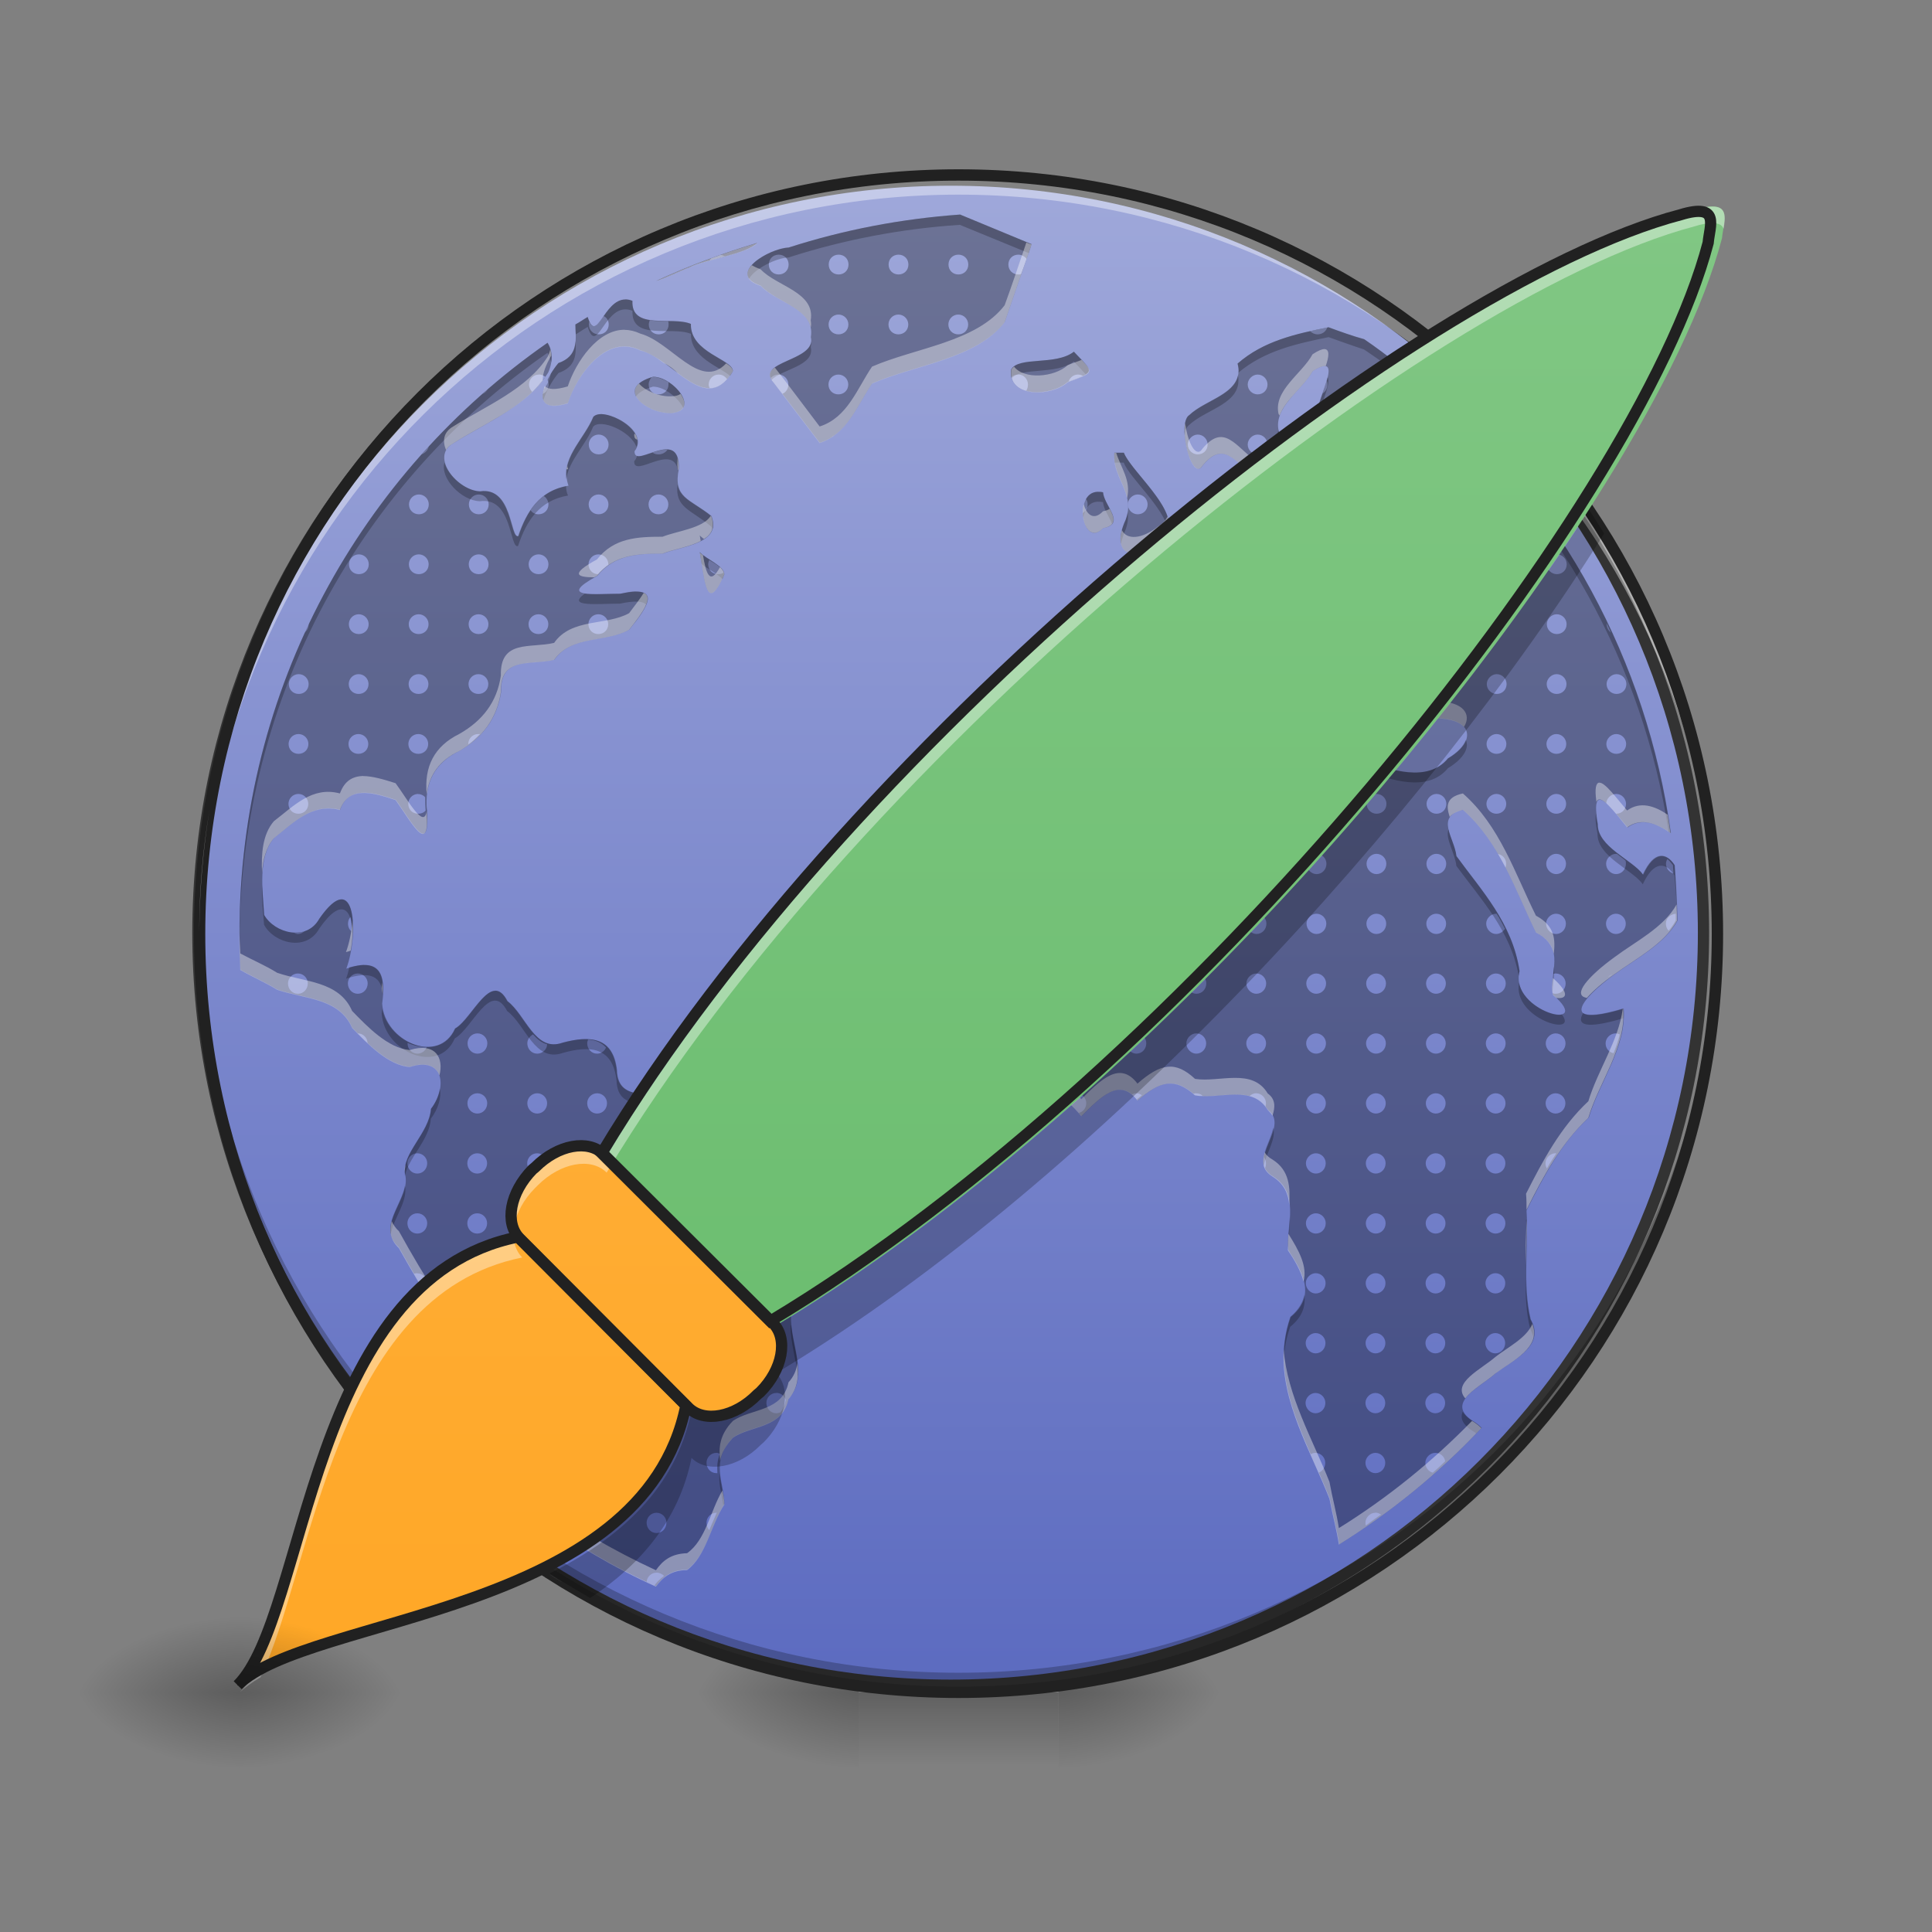 <svg height="16" viewBox="0 0 16 16" width="16" xmlns="http://www.w3.org/2000/svg" xmlns:xlink="http://www.w3.org/1999/xlink"><rect x="0" y="0" width="16" height="16" fill="#808080" stroke="none"/><linearGradient id="a"><stop offset="0" stop-opacity=".314"/><stop offset=".222" stop-opacity=".275"/><stop offset="1" stop-opacity="0"/></linearGradient><radialGradient id="b" cx="450.909" cy="189.579" gradientTransform="matrix(0 -.039 -.07 -0 21.931 31.798)" gradientUnits="userSpaceOnUse" r="21.167" xlink:href="#a"/><radialGradient id="c" cx="450.909" cy="189.579" gradientTransform="matrix(-0 .039 .07 0 -6.054 -3.764)" gradientUnits="userSpaceOnUse" r="21.167" xlink:href="#a"/><radialGradient id="d" cx="450.909" cy="189.579" gradientTransform="matrix(-0 -.039 .07 -0 -6.054 31.798)" gradientUnits="userSpaceOnUse" r="21.167" xlink:href="#a"/><radialGradient id="e" cx="450.909" cy="189.579" gradientTransform="matrix(0 .039 -.07 0 21.931 -3.764)" gradientUnits="userSpaceOnUse" r="21.167" xlink:href="#a"/><linearGradient id="f" gradientTransform="matrix(.007 0 0 .031 6.233 6.719)" gradientUnits="userSpaceOnUse" x1="255.323" x2="255.323" y1="233.5" y2="254.667"><stop offset="0" stop-opacity=".275"/><stop offset="1" stop-opacity="0"/></linearGradient><linearGradient id="g"><stop offset="0" stop-color="#9fa8da"/><stop offset="1" stop-color="#5c6bc0"/></linearGradient><linearGradient id="h" gradientUnits="userSpaceOnUse" x1="254" x2="254" xlink:href="#g" y1="-168.667" y2="233.5"/><linearGradient id="i" gradientUnits="userSpaceOnUse" x1="7.277" x2="7.277" xlink:href="#g" y1="1.448" y2="14.017"/><linearGradient id="j" gradientTransform="matrix(.022 .022 -.022 .022 9.367 11.546)" gradientUnits="userSpaceOnUse" x1="23.579" x2="-260.796" y1="88.213" y2="-196.162"><stop offset="0" stop-color="#66bb6a"/><stop offset="1" stop-color="#81c784"/></linearGradient><linearGradient id="k"><stop offset="0" stop-color="#ffa726"/><stop offset="1" stop-color="#ffb74d"/></linearGradient><linearGradient id="l" gradientTransform="matrix(.022 .022 -.022 .022 10.068 10.845)" gradientUnits="userSpaceOnUse" x1="-21.322" x2="-305.697" xlink:href="#k" y1="164.864" y2="-119.511"/><linearGradient id="m" gradientTransform="matrix(.707 .707 -.707 .707 299.703 154.451)" gradientUnits="userSpaceOnUse" x1="-81.191" x2="-365.566" xlink:href="#k" y1="192.982" y2="-91.392"/><radialGradient id="n" cx="450.909" cy="189.579" gradientTransform="matrix(0 -.039 -.07 -0 15.15 31.798)" gradientUnits="userSpaceOnUse" r="21.167" xlink:href="#a"/><radialGradient id="o" cx="450.909" cy="189.579" gradientTransform="matrix(-0 .039 .07 0 -11.181 -3.764)" gradientUnits="userSpaceOnUse" r="21.167" xlink:href="#a"/><radialGradient id="p" cx="450.909" cy="189.579" gradientTransform="matrix(-0 -.039 .07 -0 -11.181 31.798)" gradientUnits="userSpaceOnUse" r="21.167" xlink:href="#a"/><radialGradient id="q" cx="450.909" cy="189.579" gradientTransform="matrix(0 .039 -.07 0 15.15 -3.764)" gradientUnits="userSpaceOnUse" r="21.167" xlink:href="#a"/><path d="m8.766 14.016h1.324v-.66h-1.324zm0 0" fill="url(#b)"/><path d="m7.113 14.016h-1.324v.664h1.324zm0 0" fill="url(#c)"/><path d="m7.113 14.016h-1.324v-.66h1.324zm0 0" fill="url(#d)"/><path d="m8.766 14.016h1.324v.664h-1.324zm0 0" fill="url(#e)"/><path d="m7.113 14.016h1.652v.664h-1.652zm0 0" fill="url(#f)"/><path d="m253.976-168.629c111.114 0 201.106 89.991 201.106 201.106 0 110.989-89.991 200.981-201.106 200.981-110.989 0-201.106-89.991-201.106-200.981 0-111.114 90.116-201.106 201.106-201.106zm0 0" fill="url(#h)" stroke="#333" stroke-linecap="round" stroke-width="3" transform="matrix(.031 0 0 .031 0 6.719)"/><path d="m7.949 1.777c-.484.035-.957.125-1.418.273-.164.008-.52.219-.23.316.133.145.453.191.414.426.051.203-.477.195-.301.383.125.164.25.328.375.492.23-.074.309-.309.434-.492.359-.156.863-.203 1.098-.508.074-.215.148-.43.223-.645-.199-.082-.395-.164-.594-.246zm-1.676.234c-.289.086-.57.191-.84.316.09-.027.176-.074.277-.113.125-.066.461-.105.562-.203zm-1.094.469c-.18 0-.238.379-.312.145-.035.02-.066.043-.102.062.004.133.027.262-.141.32-.129.16-.242.43.078.332.078-.242.324-.578.602-.438.277.074.539.543.766.172 0-.098-.355-.152-.348-.391-.156-.066-.496.055-.484-.191-.02-.008-.039-.012-.059-.012zm5.824.23c-.273.055-.539.113-.754.301.062.246-.254.289-.398.426-.102.059.004.508.094.438.191-.254.289-.035.469.09.16.148.262-.277.176-.395-.047-.195.195-.34.281-.496.27-.172.043.219.035.355-.137.402.598.012.113.312-.129.129-.176.324-.375.418-.109.133-.52.07-.465-.137-.152-.234-.113.285-.164.281-.25-.074-.324.207-.48.34-.117.137-.543.051-.227.262.23.266-.047.219-.234.289-.27.047-.227.281-.219.492.004.117.262.289.395.207.262-.027.195-.348.387-.445.16-.137.273-.266.512-.266.113.105.336.262.426.352-.25.273.117.25.152 0 .125-.137-.406-.461-.059-.316.234.074.18.312.285.473.184.309.203.078.219-.16.312-.113.336.562.742.418.281.008.316.191.078.332-.168.203-.477.098-.691.016-.191-.105-.426-.047-.527.152-.227-.195-.387-.504-.711-.523-.312-.016-.625.066-.926.152-.34.379-.879.609-1.016 1.141-.195.195.008.352-.055.504-.188.172-.148.359-.027.559.117.461.637.617.918.961.164-.164.32-.324.465-.129.191-.168.312-.191.477-.043.203.035.473-.094.602.121.188.141-.191.414.043.551.219.137.113.395.125.609.125.191.23.383.02.555-.188.527.137 1.023.324 1.504.023.125.059.254.078.379.434-.27.832-.594 1.18-.965-.012-.012-.027-.027-.051-.043-.273-.16.031-.285.168-.41.145-.109.414-.227.289-.445-.07-.297-.016-.605-.035-.902.141-.281.285-.555.516-.77.09-.301.312-.578.289-.902-.535.16-.371-.07-.074-.285.176-.129.414-.25.52-.445-.004-.152-.012-.305-.023-.457-.066-.102-.168-.125-.262.078-.086-.121-.379-.23-.375-.418-.066-.375.102-.148.246.027.117-.086.246-.031.359.047-.199-1.438-.91-2.707-1.941-3.621-.078.102-.16.168-.227.039-.148-.156-.27-.301-.09-.301-.09-.07-.184-.141-.281-.207-.098-.027-.195-.062-.293-.098zm-6.469.129c-1.543 1.074-2.551 2.859-2.551 4.895 0 .098.004.199.008.297.102.059.211.105.305.164.227.078.512.066.621.316.129.133.297.309.477.324.277-.09.316.16.176.348-.016.203-.242.367-.215.543.051.203-.254.422-.051.605.215.383.445.758.734 1.086.18.16.16.375.141.594-.074.23.145.363.262.527-.004.004-.004.008-.008.012.312.227.645.426 1 .586.055-.074.125-.137.258-.137.16-.117.195-.371.309-.543-.004-.184-.121-.352.07-.551.148-.105.41-.074.461-.32.172-.191.012-.457.02-.688.137-.164.379-.277.449-.48.199-.434-.309-.484-.605-.641-.332-.148-.719-.25-.816-.637-.125-.141-.461.02-.469-.277-.031-.273-.219-.289-.449-.227-.23.082-.305-.23-.457-.344-.137-.262-.289.145-.434.227-.133.305-.586.109-.605-.207.035-.254-.023-.383-.297-.289.105-.281.082-.852-.223-.414-.105.191-.371.121-.457-.031-.012-.207-.055-.477.082-.637.164-.129.316-.293.547-.234.07-.191.246-.156.461-.082.125.172.285.484.258.09-.023-.227.062-.395.27-.496.191-.109.312-.27.344-.488-.008-.297.246-.219.441-.266.145-.207.434-.141.621-.25.16-.195.273-.371-.074-.297-.211 0-.535.039-.191-.148.141-.176.336-.184.543-.184.156-.062.492-.082.402-.312-.18-.145-.32-.148-.27-.391.012-.355-.371.012-.367-.145.137-.176-.266-.375-.34-.285-.078.191-.285.352-.207.57-.234.039-.344.207-.414.418-.07.023-.047-.41-.316-.371-.188-.004-.422-.289-.223-.398.273-.172.613-.309.785-.586.043-.098.035-.184-.004-.246zm4.359.074c-.152.117-.457.035-.52.148-.027.23.328.227.469.102.23-.086.219-.07.051-.25zm-3.484.207c-.32.094-.059.305.148.301.25-.02.02-.301-.148-.301zm3.898.629h-.078c-.02.203.176.332.094.555-.129.281.055.363.27.191.293-.176-.215-.566-.285-.746zm-.219.324c-.203.008-.121.477.047.301.195-.035.008-.184 0-.297-.016-.004-.031-.004-.047-.004zm-3.293.5c.039.207.051.535.203.184 0-.07-.148-.125-.203-.184zm-4.059 2.129c-.059.336-.086.68-.086 1.02.004-.348.031-.688.086-1.02zm10.379.004c.305.27.43.656.605 1.016.258.133.102.34.141.516.359.312-.363.145-.277-.195-.059-.398-.316-.668-.523-.953-.016-.152-.18-.328.055-.383zm-7.57 6.324c.039.027.082.051.125.078-.043-.027-.082-.051-.125-.078zm0 0" fill-opacity=".314"/><path d="m7.938 1.488c-3.48 0-6.285 2.805-6.285 6.285v.062c.035-3.453 2.824-6.223 6.285-6.223s6.254 2.77 6.285 6.223c0-.02 0-.043 0-.062 0-3.48-2.805-6.285-6.285-6.285zm0 0" fill="#fff" fill-opacity=".392"/><path d="m6.449 2.109c-.047 0-.082.035-.082.082s.035.082.082.082.082-.035.082-.082-.035-.082-.082-.082zm.496 0c-.047 0-.082.035-.082.082s.035.082.082.082c.047 0 .082-.035.082-.082s-.035-.082-.082-.082zm.496 0c-.047 0-.082.035-.082.082s.035.082.082.082.082-.035.082-.082-.035-.082-.082-.082zm.496 0c-.047 0-.082.035-.082.082s.035.082.082.082.082-.035.082-.082-.035-.082-.082-.082zm.496 0c-.047 0-.082.035-.082.082s.035.082.082.082c.008 0 .016 0 .023-.004.016-.039.031-.082.047-.125-.016-.02-.043-.035-.07-.035zm-2.469 0c-.023.012-.047.02-.074.027-.004.008-.008.016-.012.023.039-.012.082-.023.125-.035-.012-.008-.023-.012-.039-.016zm.98.496c-.047 0-.082.039-.082.082 0 .047.035.082.082.082.047 0 .082-.035.082-.082 0-.043-.035-.082-.082-.082zm.496 0c-.047 0-.082.039-.082.082 0 .047.035.082.082.082s.082-.035.082-.082c0-.043-.035-.082-.082-.082zm.496 0c-.047 0-.082.039-.082.082 0 .047.035.082.082.082s.082-.035.082-.082c0-.043-.035-.082-.082-.082zm-2.938.012c-.047.066-.082.125-.117.047-.004.008-.004.016-.004.023 0 .047.035.082.082.082.047 0 .082-.035.082-.082 0-.031-.016-.059-.043-.07zm.383.035c-.004.012-.008.023-.008.035 0 .047.035.082.082.082s.082-.035.082-.082c0-.008 0-.02-.004-.027-.051 0-.105 0-.152-.008zm5.613.059c-.051.012-.098.02-.145.031.016.016.039.027.062.027.039 0 .07-.023.082-.059zm-6.531.391c-.047 0-.082.039-.082.082 0 .023.012.047.027.062.039-.039.074-.082.109-.125-.016-.012-.035-.02-.055-.02zm1.488 0c-.047 0-.082.039-.082.082 0 .012.004.023.008.031.047 0 .098-.02.145-.074-.016-.023-.039-.039-.07-.039zm.496 0c-.027 0-.051.012-.066.031.008.016.016.027.031.043.02.027.043.059.066.086.031-.012.051-.043.051-.078 0-.043-.035-.082-.082-.082zm.496 0c-.047 0-.082.039-.082.082 0 .047.035.082.082.082.047 0 .082-.035.082-.082 0-.043-.035-.082-.082-.082zm1.488 0c-.023 0-.043.008-.055.023.012.059.059.094.121.113.012-.016.016-.035.016-.055 0-.043-.035-.082-.082-.082zm.496 0c-.035 0-.066.023-.078.059.055-.02.094-.035.121-.047-.012-.008-.027-.012-.043-.012zm1.488 0c-.043 0-.082.039-.082.082 0 .047.039.082.082.082.047 0 .082-.035.082-.082 0-.043-.035-.082-.082-.082zm.992 0c-.043 0-.082.039-.082.082 0 .047.039.082.082.082.047 0 .082-.035.082-.082 0-.043-.035-.082-.082-.082zm-6 .02c-.004 0-.004 0-.008 0-.016.016-.027.039-.027.062 0 .047.035.082.082.082s.082-.035.082-.082c0-.004 0-.012 0-.02-.043-.023-.09-.043-.129-.043zm-.875.02c-.02.043-.035.086-.039.121.031-.012.051-.043.051-.078 0-.016-.004-.027-.012-.043zm6.453.008c-.008.035-.023.07-.035.109.027-.012.043-.043.043-.074 0-.012 0-.023-.008-.035zm-6.945.074c-.016.016-.031.027-.043.039.016-.008.031-.02.043-.039zm.918.375c-.047 0-.082.039-.082.082 0 .047.035.082.082.082.047 0 .082-.035.082-.082 0-.043-.035-.082-.082-.082zm4.961 0c-.043 0-.082.039-.082.082 0 .047.039.082.082.082.047 0 .082-.035.082-.082 0-.043-.035-.082-.082-.082zm.496 0c-.043 0-.082.039-.082.082 0 .047.039.082.082.082.047 0 .082-.035.082-.082 0-.043-.035-.082-.082-.082zm.992 0c-.043 0-.082.039-.082.082 0 .047.039.082.082.082.047 0 .082-.035.082-.082 0-.043-.035-.082-.082-.082zm.496 0c-.043 0-.082.039-.082.082 0 .047.039.082.082.082.047 0 .082-.035.082-.082 0-.043-.035-.082-.082-.082zm-.98 0c.012.012.027.02.047.023-.016-.012-.031-.02-.047-.023zm-4.016.008c-.008.004-.016.012-.023.016.008-.004.016-.008.023-.016zm5.414.09c.004.031.027.055.055.066-.02-.023-.039-.043-.055-.066zm-8.77 0c-.02.023-.039.043-.059.066.031-.012.051-.035.059-.066zm1.969.027c-.035-.004-.078.012-.117.023.016.012.031.016.051.016.031 0 .059-.016.074-.039-.004 0-.004 0-.008 0zm-2.051.371c-.047 0-.082.039-.082.082 0 .047.035.082.082.082s.082-.035.082-.082c0-.043-.035-.082-.082-.082zm.496 0c-.047 0-.082.039-.082.082 0 .047.035.082.082.082s.082-.035.082-.082c0-.043-.035-.082-.082-.082zm.992 0c-.047 0-.082.039-.082.082 0 .047.035.082.082.082.047 0 .082-.035.082-.082 0-.043-.035-.082-.082-.082zm.496 0c-.047 0-.082.039-.082.082 0 .047.035.082.082.082s.082-.035.082-.082c0-.043-.035-.082-.082-.082zm3.969 0c-.043 0-.082.039-.082.082 0 .047.039.082.082.082.047 0 .082-.035.082-.082 0-.043-.035-.082-.082-.082zm1.488 0c-.043 0-.082.039-.082.082 0 .047.039.082.082.082.047 0 .082-.035.082-.082 0-.043-.035-.082-.082-.082zm.496 0c-.043 0-.082.039-.082.082 0 .047.039.082.082.082.047 0 .082-.035.082-.082 0-.043-.035-.082-.082-.082zm.496 0c-.043 0-.082.039-.082.082 0 .047.039.082.082.082.047 0 .082-.035.082-.082 0-.043-.035-.082-.082-.082zm.496 0c-.043 0-.082.039-.082.082 0 .047.039.082.082.082.047 0 .082-.035.082-.082 0-.043-.035-.082-.082-.082zm-7.895.012c-.043.031-.078.074-.109.117.012.023.039.035.066.035.047 0 .082-.035.082-.082 0-.027-.016-.055-.039-.07zm4.488.023c-.02.031-.027.078-.027.121.027-.016.043-.043.043-.074 0-.016-.004-.035-.016-.047zm1.352.09c.016.023.039.039.07.039.027 0 .051-.012.066-.031-.047.004-.094.004-.137-.008zm-7.371.371c-.047 0-.082.039-.082.082 0 .047.035.082.082.082.047 0 .082-.035.082-.082 0-.043-.035-.082-.082-.082zm.496 0c-.047 0-.082.039-.082.082 0 .047.035.082.082.082s.082-.035.082-.082c0-.043-.035-.082-.082-.082zm.496 0c-.047 0-.082.039-.082.082 0 .047.035.082.082.082s.082-.035.082-.082c0-.043-.035-.082-.082-.082zm.496 0c-.047 0-.082.039-.082.082 0 .047.035.082.082.082s.082-.035.082-.082c0-.043-.035-.082-.082-.082zm.496 0c-.047 0-.082.039-.082.082 0 .047.035.082.078.082.027-.031.055-.055.086-.078 0 0 0 0 0-.004 0-.043-.035-.082-.082-.082zm4.961 0c-.043 0-.082.039-.082.082 0 .047.039.082.082.082.047 0 .082-.035.082-.082 0-.043-.035-.082-.082-.082zm.496 0c-.043 0-.082.039-.082.082 0 .047.039.082.082.082.047 0 .082-.035.082-.082 0-.043-.035-.082-.082-.082zm.496 0c-.043 0-.082.039-.082.082 0 .047.039.082.082.082.047 0 .082-.035.082-.082 0-.043-.035-.082-.082-.082zm.496 0c-.043 0-.082.039-.082.082 0 .047.039.082.082.082.047 0 .082-.035.082-.082 0-.043-.035-.082-.082-.082zm.496 0c-.043 0-.082.039-.082.082 0 .047.039.082.082.082.047 0 .082-.035.082-.082 0-.043-.035-.082-.082-.082zm.496 0c-.043 0-.082.039-.082.082 0 .047.039.082.082.082.047 0 .082-.035.082-.082 0-.043-.035-.082-.082-.082zm.496 0c-.043 0-.082.039-.082.082 0 .047.039.082.082.082.047 0 .082-.035.082-.082 0-.043-.035-.082-.082-.082zm-7.02.047c-.004.012-.008.023-.008.035 0 .047.035.082.082.082.016 0 .031-.004.047-.012-.012-.039-.066-.074-.121-.105zm3.629.031c-.039.027-.094.043-.145.055.012.02.035.031.062.031.047 0 .082-.035.082-.082zm-6.531.418c-.047 0-.082.039-.082.082 0 .047.035.082.082.082.047 0 .082-.035.082-.082 0-.043-.035-.082-.082-.082zm.496 0c-.047 0-.082.039-.082.082 0 .047.035.082.082.082s.082-.035.082-.082c0-.043-.035-.082-.082-.082zm.496 0c-.047 0-.082.039-.082.082 0 .047.035.082.082.082s.082-.035.082-.082c0-.043-.035-.082-.082-.082zm.496 0c-.047 0-.082.039-.082.082 0 .047.035.082.082.082s.082-.035.082-.082c0-.043-.035-.082-.082-.082zm.496 0c-.047 0-.082.039-.082.082 0 .047.035.082.082.082.047 0 .082-.035.082-.082 0-.043-.035-.082-.082-.082zm4.465 0c-.016 0-.027.004-.043.012-.004.008-.012.016-.02.02-.012.016-.02.031-.02.051 0 .047.039.082.082.082.047 0 .082-.035.082-.082 0-.043-.035-.082-.082-.082zm.496 0c-.043 0-.082.039-.082.082 0 .035.023.066.055.078.031-.016.066-.031.102-.043.008-.012.008-.023.008-.035 0-.043-.035-.082-.082-.082zm.496 0c-.043 0-.082.039-.082.082 0 .047.039.082.082.082.047 0 .082-.035.082-.082 0-.043-.035-.082-.082-.082zm.496 0c-.043 0-.082.039-.082.082 0 .047.039.082.082.082.047 0 .082-.035.082-.082 0-.043-.035-.082-.082-.082zm.496 0c-.043 0-.082.039-.082.082 0 .047.039.082.082.082.047 0 .082-.035.082-.082 0-.043-.035-.082-.082-.082zm.496 0c-.043 0-.082.039-.082.082 0 .047.039.082.082.082.047 0 .082-.035.082-.082 0-.043-.035-.082-.082-.082zm.496 0c-.043 0-.082.039-.082.082 0 .047.039.082.082.082.047 0 .082-.035.082-.082 0-.043-.035-.082-.082-.082zm.496 0c-.043 0-.082.039-.082.082 0 .047.039.082.082.082.047 0 .082-.035.082-.082 0-.043-.035-.082-.082-.082zm-10.336.074c-.012.027-.023.051-.035.078.023-.016.035-.039.035-.07 0 0 0-.004 0-.008zm10.75 0v.008c0 .031.016.055.035.07-.012-.027-.023-.051-.035-.078zm-4.312.055c-.023.012-.047.023-.062.035.023 0 .047-.016.062-.035zm-6.52.367c-.047 0-.082.039-.082.082 0 .047.035.082.082.082s.082-.035.082-.082c0-.043-.035-.082-.082-.082zm.496 0c-.047 0-.082.039-.082.082 0 .047.035.082.082.082.047 0 .082-.035.082-.082 0-.043-.035-.082-.082-.082zm.496 0c-.047 0-.082.039-.082.082 0 .047.035.082.082.082s.082-.035.082-.082c0-.043-.035-.082-.082-.082zm.496 0c-.047 0-.082.039-.082.082 0 .047.035.082.082.082s.082-.035.082-.082c0-.043-.035-.082-.082-.082zm4.961 0c-.035 0-.062.023-.074.051v.055c0 .008.004.012.004.02.016.023.043.039.07.039.047 0 .082-.035.082-.082 0-.043-.035-.082-.082-.082zm.496 0c-.043 0-.082.039-.082.082 0 .047.039.082.082.082h.02c.02-.039.035-.082.055-.121-.016-.027-.043-.043-.074-.043zm1.488 0c-.004 0-.008 0-.012 0 .012.039.027.074.051.109.004.012.012.023.02.035.016-.016.023-.039.023-.062 0-.043-.035-.082-.082-.082zm.496 0c-.008 0-.02.004-.027.004.035.035.066.078.098.125.008-.012.012-.027.012-.047 0-.043-.035-.082-.082-.082zm.496 0c-.043 0-.082.039-.082.082 0 .047.039.082.082.082.047 0 .082-.035.082-.082 0-.043-.035-.082-.082-.082zm.496 0c-.043 0-.082.039-.082.082 0 .047.039.082.082.082.047 0 .082-.035.082-.082 0-.043-.035-.082-.082-.082zm.496 0c-.043 0-.082.039-.082.082 0 .047.039.082.082.082.047 0 .082-.035.082-.082 0-.043-.035-.082-.082-.082zm.496 0c-.043 0-.082.039-.082.082 0 .047.039.082.082.082.047 0 .082-.035.082-.082 0-.043-.035-.082-.082-.082zm-2.895.062c-.012.023-.012.047-.008.059.008-.012.008-.023.008-.039 0-.008 0-.012 0-.02zm-8.02.434c-.047 0-.082.039-.082.082 0 .047.035.082.082.082s.082-.035.082-.082c0-.043-.035-.082-.082-.082zm.496 0c-.047 0-.082.039-.082.082 0 .047.035.082.082.082.047 0 .082-.035.082-.082 0-.043-.035-.082-.082-.082zm.496 0c-.047 0-.082.039-.082.082 0 .047.035.082.082.082s.082-.035.082-.082c0-.043-.035-.082-.082-.082zm.496 0c-.047 0-.082.039-.082.082v.004c.035-.023.066-.055.098-.086-.004 0-.012 0-.016 0zm5.457 0c-.043 0-.082.039-.082.082 0 .047.039.082.082.082.047 0 .082-.035.082-.082 0-.043-.035-.082-.082-.082zm.496 0c-.043 0-.082.039-.082.082 0 .047.039.082.082.082.047 0 .082-.035.082-.082 0-.043-.035-.082-.082-.082zm2.48 0c-.043 0-.082.039-.082.082 0 .047.039.082.082.082.047 0 .082-.035.082-.082 0-.043-.035-.082-.082-.082zm.496 0c-.043 0-.082.039-.082.082 0 .047.039.082.082.082.047 0 .082-.035.082-.082 0-.043-.035-.082-.082-.082zm.496 0c-.043 0-.082.039-.082.082 0 .047.039.082.082.082.047 0 .082-.035.082-.082 0-.043-.035-.082-.082-.082zm-2.984 0c-.043.008-.074.039-.074.082 0 .047.039.082.082.082.047 0 .082-.031.082-.074-.027-.031-.059-.062-.09-.09zm-7.93.496c-.047 0-.082.039-.082.082 0 .047.035.082.082.082s.082-.035.082-.082c0-.043-.035-.082-.082-.082zm.992 0c-.047 0-.082.039-.082.082 0 .047.035.082.082.082.023 0 .047-.008.062-.027-.004-.039-.004-.074-.004-.109-.012-.016-.035-.027-.059-.027zm5.457 0c-.047 0-.082.039-.082.082 0 .047.035.082.082.082.047 0 .082-.035.082-.082 0-.043-.035-.082-.082-.082zm.496 0c-.043 0-.082.039-.082.082 0 .047.039.082.082.082.047 0 .082-.035.082-.082 0-.043-.035-.082-.082-.082zm.496 0c-.043 0-.082.039-.082.082 0 .047.039.082.082.082.047 0 .082-.035.082-.082 0-.043-.035-.082-.082-.082zm.496 0c-.043 0-.082.039-.082.082 0 .047.039.082.082.082.047 0 .082-.035.082-.082 0-.043-.035-.082-.082-.082zm.496 0c-.043 0-.082.039-.082.082 0 .047.039.082.082.082.047 0 .082-.035.082-.082 0-.043-.035-.082-.082-.082zm.496 0c-.043 0-.082.039-.082.082 0 .047.039.082.082.082.047 0 .082-.035.082-.082 0-.043-.035-.082-.082-.082zm.496 0c-.043 0-.082.039-.082.082 0 .047.039.082.082.082.047 0 .082-.035.082-.082 0-.043-.035-.082-.082-.082zm.496 0c-.043 0-.082.039-.082.082 0 .047.039.082.082.082.047 0 .082-.035.082-.082 0-.043-.035-.082-.082-.082zm.496 0c-.043 0-.082.039-.082.082 0 .047.039.082.082.082.047 0 .082-.035.082-.082 0-.043-.035-.082-.082-.082zm.496 0c-.043 0-.082.039-.082.082v.004c.023.023.047.051.074.078h.008c.047 0 .082-.035.082-.082 0-.043-.035-.082-.082-.082zm-4.883.055c-.039.035-.074.07-.109.105.012.004.02.004.031.004.047 0 .082-.035.082-.082 0-.008 0-.02-.004-.027zm-.078.441c-.047 0-.082.039-.082.082 0 .047.035.086.082.086s.082-.039.082-.086c0-.043-.035-.082-.082-.082zm.496 0c-.047 0-.082.039-.082.082 0 .047.035.086.082.086.047 0 .082-.039.082-.086 0-.043-.035-.082-.082-.082zm.496 0c-.043 0-.082.039-.082.082 0 .047.039.086.082.086.047 0 .082-.039.082-.086 0-.043-.035-.082-.082-.082zm.496 0c-.043 0-.082.039-.082.082 0 .047.039.086.082.086.047 0 .082-.039.082-.086 0-.043-.035-.082-.082-.082zm.496 0c-.043 0-.082.039-.082.082 0 .047.039.086.082.086.047 0 .082-.039.082-.086 0-.043-.035-.082-.082-.082zm.496 0c-.043 0-.082.039-.082.082 0 .047.039.086.082.086.047 0 .082-.039.082-.086 0-.043-.035-.082-.082-.082zm.496 0c-.043 0-.082.039-.082.082 0 .047.039.086.082.086.047 0 .082-.039.082-.086 0-.043-.035-.082-.082-.082zm.496 0c-.043 0-.082.039-.082.082 0 .047.039.086.082.086.047 0 .082-.039.082-.086 0-.043-.035-.082-.082-.082zm.992 0c-.043 0-.082.039-.082.082 0 .047.039.086.082.086.047 0 .082-.039.082-.086 0-.043-.035-.082-.082-.082zm.496 0c-.043 0-.082.039-.082.082 0 .047.039.086.082.086.047 0 .082-.039.082-.086 0-.008 0-.02-.004-.027-.023-.02-.047-.035-.07-.055-.004 0-.004 0-.008 0zm-.988 0c.023.043.047.082.07.125.004-.012.008-.027.008-.043 0-.043-.031-.078-.078-.082zm1.414.043c-.008.012-.012.027-.012.039 0 .039.027.07.062.082 0-.023-.004-.047-.004-.07-.016-.02-.031-.039-.047-.051zm-5.387.453c-.047 0-.082.039-.082.082 0 .047.035.086.082.086s.082-.039.082-.086c0-.043-.035-.082-.082-.082zm.496 0c-.047 0-.082.039-.082.082 0 .047.035.086.082.086.047 0 .082-.039.082-.086 0-.043-.035-.082-.082-.082zm.496 0c-.043 0-.082.039-.082.082 0 .047.039.086.082.086.047 0 .082-.039.082-.086 0-.043-.035-.082-.082-.082zm.496 0c-.043 0-.082.039-.082.082 0 .047.039.086.082.086.047 0 .082-.039.082-.086 0-.043-.035-.082-.082-.082zm.496 0c-.043 0-.082.039-.082.082 0 .047.039.086.082.086.047 0 .082-.039.082-.086 0-.043-.035-.082-.082-.082zm.496 0c-.043 0-.082.039-.082.082 0 .047.039.086.082.086.047 0 .082-.039.082-.086 0-.043-.035-.082-.082-.082zm.496 0c-.043 0-.082.039-.082.082 0 .047.039.086.082.086.047 0 .082-.039.082-.086 0-.043-.035-.082-.082-.082zm.496 0c-.043 0-.082.039-.082.082 0 .047.039.086.082.086.047 0 .082-.039.082-.086 0-.043-.035-.082-.082-.082zm.496 0c-.043 0-.082.039-.082.082 0 .047.039.086.082.086.031 0 .059-.02.074-.043-.023-.043-.043-.086-.07-.125 0 0 0 0-.004 0zm.496 0c-.043 0-.082.039-.082.082 0 .047.039.086.082.086.047 0 .082-.039.082-.086 0-.043-.035-.082-.082-.082zm.496 0c-.043 0-.082.039-.082.082 0 .047.039.086.082.086.047 0 .082-.039.082-.086 0-.043-.035-.082-.082-.082zm.496 0c-.047.004-.082.039-.082.082 0 .023.008.043.023.059.023-.027.043-.055.059-.086 0-.02 0-.035 0-.055zm-10.973.027c-.016.012-.023.035-.023.055 0 .027.012.051.027.062.004-.043 0-.082-.004-.117zm-.379.113c-.027.012-.059.02-.09.02.008.004.02.008.031.008.023 0 .043-.012.059-.027zm-.059.355c-.047 0-.082.039-.082.082 0 .047.035.086.082.086s.082-.039.082-.086c0-.043-.035-.082-.082-.082zm.496 0c-.047 0-.082.039-.082.082 0 .047.035.086.082.086.047 0 .082-.039.082-.086 0-.043-.035-.082-.082-.082zm5.457 0c-.047 0-.082.039-.082.082 0 .047.035.086.082.086s.082-.039.082-.086c0-.043-.035-.082-.082-.082zm.496 0c-.047 0-.082.039-.082.082 0 .047.035.086.082.086.047 0 .082-.039.082-.086 0-.043-.035-.082-.082-.082zm.496 0c-.043 0-.082.039-.082.082 0 .047.039.086.082.086.047 0 .082-.039.082-.086 0-.043-.035-.082-.082-.082zm.496 0c-.043 0-.082.039-.082.082 0 .047.039.086.082.086.047 0 .082-.039.082-.086 0-.043-.035-.082-.082-.082zm.496 0c-.043 0-.082.039-.082.082 0 .047.039.086.082.086.047 0 .082-.039.082-.086 0-.043-.035-.082-.082-.082zm.496 0c-.043 0-.082.039-.082.082 0 .047.039.086.082.086.047 0 .082-.039.082-.086 0-.043-.035-.082-.082-.082zm.496 0c-.043 0-.082.039-.082.082 0 .047.039.086.082.086.047 0 .082-.039.082-.086 0-.043-.035-.082-.082-.082zm.496 0c-.043 0-.082.039-.082.082 0 .047.039.086.082.086.047 0 .082-.039.082-.086 0-.043-.035-.082-.082-.082zm.496 0c-.043 0-.082.039-.082.082 0 .047.039.086.082.086.047 0 .082-.039.082-.086 0-.043-.035-.082-.082-.082zm.496 0c-.012 0-.023.004-.035.008-.004.051-.012.102-.004.148.012.008.023.012.039.012.047 0 .082-.039.082-.086 0-.043-.035-.082-.082-.082zm-4.953 0c.008.047.027.094.051.145.016-.016.023-.039.023-.062 0-.043-.031-.078-.074-.082zm5.422.008c-.016.004-.027.012-.035.023.012-.008.02-.016.035-.023zm-10.391.488c-.004 0-.008 0-.012 0l.094.094c0-.004 0-.008 0-.012 0-.043-.035-.082-.082-.082zm.992 0c-.047 0-.082.039-.082.082 0 .047.035.086.082.086s.082-.039.082-.086c0-.043-.035-.082-.082-.082zm4.465 0c-.047 0-.082.039-.082.082 0 .047.035.086.082.086s.082-.039.082-.086c0-.043-.035-.082-.082-.082zm.496 0c-.047 0-.082.039-.082.082 0 .047.035.086.082.086.047 0 .082-.039.082-.086 0-.043-.035-.082-.082-.082zm.496 0c-.043 0-.082.039-.082.082 0 .047.039.086.082.086.047 0 .082-.039.082-.086 0-.043-.035-.082-.082-.082zm.496 0c-.043 0-.082.039-.082.082 0 .047.039.086.082.086.047 0 .082-.039.082-.086 0-.043-.035-.082-.082-.082zm.496 0c-.043 0-.082.039-.082.082 0 .047.039.086.082.086.047 0 .082-.039.082-.086 0-.043-.035-.082-.082-.082zm.496 0c-.043 0-.082.039-.082.082 0 .047.039.086.082.086.047 0 .082-.039.082-.086 0-.043-.035-.082-.082-.082zm.496 0c-.043 0-.082.039-.082.082 0 .047.039.086.082.086.047 0 .082-.039.082-.086 0-.043-.035-.082-.082-.082zm.496 0c-.043 0-.082.039-.082.082 0 .047.039.086.082.086.047 0 .082-.039.082-.086 0-.043-.035-.082-.082-.082zm.496 0c-.043 0-.082.039-.082.082 0 .047.039.086.082.086.047 0 .082-.039.082-.086 0-.043-.035-.082-.082-.082zm.496 0c-.043 0-.082.039-.082.082 0 .047.039.086.082.086.047 0 .082-.039.082-.086 0-.043-.035-.082-.082-.082zm.496 0c-.043 0-.082.039-.082.082s.027.074.066.082c.02-.051.039-.102.051-.156-.012-.004-.023-.008-.035-.008zm-8.965.008c-.027.016-.047.043-.047.074 0 .047.035.086.082.086.043 0 .082-.035.082-.078-.047-.012-.082-.043-.117-.082zm.457.043c-.004.008-.008.02-.008.031 0 .047.035.086.082.086.035 0 .062-.023.074-.051-.039-.043-.09-.062-.148-.066zm-1.496.027v.004c0 .047.035.086.082.086.035 0 .066-.023.078-.055-.055 0-.109-.012-.16-.035zm.578.418c-.047 0-.082.039-.082.082 0 .047.035.086.082.086s.082-.039.082-.086c0-.043-.035-.082-.082-.082zm.496 0c-.047 0-.082.039-.082.082 0 .047.035.086.082.086s.082-.039.082-.086c0-.043-.035-.082-.082-.082zm.496 0c-.047 0-.082.039-.082.082 0 .047.035.086.082.086.047 0 .082-.039.082-.086 0-.043-.035-.082-.082-.082zm3.969 0c-.043 0-.074.031-.082.074.031.027.062.059.094.09.039-.004.07-.039.07-.082s-.035-.082-.082-.082zm.496 0c-.016 0-.031.004-.043.016.012.012.027.027.039.043.02-.016.035-.031.051-.043-.012-.008-.027-.016-.047-.016zm.496 0c-.012 0-.023.004-.035.008.004.004.008.004.012.008.023.004.051.008.078.008-.012-.016-.031-.023-.055-.023zm.496 0c-.023 0-.043.012-.059.027.051.016.098.043.133.098.004-.012.008-.027.008-.043 0-.043-.035-.082-.082-.082zm.496 0c-.043 0-.082.039-.082.082 0 .047.039.086.082.086.047 0 .082-.039.082-.086 0-.043-.035-.082-.082-.082zm.496 0c-.043 0-.082.039-.082.082 0 .047.039.086.082.086.047 0 .082-.039.082-.086 0-.043-.035-.082-.082-.082zm.496 0c-.043 0-.082.039-.082.082 0 .047.039.086.082.086.047 0 .082-.039.082-.086 0-.043-.035-.082-.082-.082zm.496 0c-.043 0-.082.039-.082.082 0 .047.039.086.082.086.047 0 .082-.039.082-.086 0-.043-.035-.082-.082-.082zm.496 0c-.043 0-.082.039-.082.082 0 .047.039.086.082.086.047 0 .082-.039.082-.086 0-.043-.035-.082-.082-.082zm-7.492.02c-.02.016-.031.039-.031.062 0 .047.035.086.082.086s.082-.039.082-.086c0-.012 0-.02-.004-.031-.039-.02-.082-.027-.129-.031zm-1.934.477c-.047 0-.082.039-.082.082 0 .047.035.086.082.086s.082-.039.082-.086c0-.043-.035-.082-.082-.082zm.496 0c-.047 0-.082.039-.082.082 0 .047.035.086.082.086s.082-.039.082-.086c0-.043-.035-.082-.082-.082zm.496 0c-.047 0-.082.039-.082.082 0 .047.035.086.082.086s.082-.039.082-.086c0-.043-.035-.082-.082-.082zm.496 0c-.047 0-.082.039-.082.082 0 .047.035.086.082.086.047 0 .082-.039.082-.086 0-.043-.035-.082-.082-.082zm.496 0c-.047 0-.082.039-.082.082 0 .047.035.086.082.086s.082-.039.082-.086c0-.043-.035-.082-.082-.082zm5.457 0c-.043 0-.082.039-.082.082 0 .047.039.086.082.086.047 0 .082-.039.082-.086 0-.043-.035-.082-.082-.082zm.496 0c-.043 0-.082.039-.082.082 0 .047.039.086.082.086.047 0 .082-.039.082-.086 0-.043-.035-.082-.082-.082zm.496 0c-.043 0-.082.039-.082.082 0 .047.039.086.082.086.047 0 .082-.039.082-.086 0-.043-.035-.082-.082-.082zm.496 0c-.043 0-.082.039-.082.082 0 .047.039.086.082.086.047 0 .082-.039.082-.086 0-.043-.035-.082-.082-.082zm.496 0c-.043 0-.082.039-.082.082 0 .016.004.031.012.043.023-.043.051-.082.078-.125-.004 0-.004 0-.008 0zm-6.98.008c-.027.016-.047.043-.047.074 0 .047.035.086.082.086s.082-.039.082-.086c0-.004 0-.008 0-.012-.039-.02-.078-.039-.117-.062zm4.551.012c-.008.039-.008.082.016.117.012-.016.016-.031.016-.055 0-.027-.012-.051-.031-.062zm-6.996.477c-.047 0-.082.039-.082.082 0 .047.035.086.082.086s.082-.039.082-.086c0-.043-.035-.082-.082-.082zm.496 0c-.047 0-.082.039-.082.082 0 .047.035.086.082.086s.082-.039.082-.086c0-.043-.035-.082-.082-.082zm.496 0c-.047 0-.082.039-.082.082 0 .047.035.086.082.086s.082-.039.082-.086c0-.043-.035-.082-.082-.082zm.496 0c-.047 0-.082.039-.082.082 0 .047.035.086.082.086.047 0 .082-.039.082-.086 0-.043-.035-.082-.082-.082zm.496 0c-.047 0-.082.039-.082.082 0 .047.035.086.082.086s.082-.039.082-.086c0-.043-.035-.082-.082-.082zm.496 0c-.047 0-.082.039-.082.082 0 .047.035.086.082.086s.082-.039.082-.086c0-.043-.035-.082-.082-.082zm.496 0c-.047 0-.082.039-.082.082 0 .047.035.086.082.086s.082-.039.082-.086c0-.043-.035-.082-.082-.082zm.496 0c-.047 0-.082.039-.082.082 0 .047.035.086.082.086.039 0 .074-.031.082-.066-.016-.039-.039-.07-.07-.102-.004 0-.008 0-.012 0zm3.969 0c-.043 0-.082.039-.082.082 0 .047.039.086.082.086.047 0 .082-.039.082-.086 0-.043-.035-.082-.082-.082zm.496 0c-.043 0-.082.039-.082.082 0 .047.039.086.082.086.047 0 .082-.039.082-.086 0-.043-.035-.082-.082-.082zm.496 0c-.043 0-.082.039-.082.082 0 .047.039.086.082.086.047 0 .082-.039.082-.086 0-.043-.035-.082-.082-.082zm.496 0c-.043 0-.082.039-.082.082 0 .047.039.086.082.086.047 0 .082-.039.082-.086 0-.043-.035-.082-.082-.082zm-8.93.496c-.016 0-.027.004-.039.012.027.047.055.094.086.141.02-.016.035-.039.035-.07 0-.043-.035-.082-.082-.082zm.496 0c-.047 0-.082.039-.082.082 0 .047.035.086.082.086s.082-.039.082-.086c0-.043-.035-.082-.082-.082zm.496 0c-.047 0-.082.039-.082.082 0 .047.035.086.082.086s.082-.039.082-.086c0-.043-.035-.082-.082-.082zm.496 0c-.047 0-.082.039-.082.082 0 .047.035.086.082.086.047 0 .082-.039.082-.086 0-.043-.035-.082-.082-.082zm.496 0c-.047 0-.082.039-.082.082 0 .047.035.086.082.086s.082-.039.082-.086c0-.043-.035-.082-.082-.082zm.496 0c-.047 0-.082.039-.082.082 0 .047.035.086.082.086s.082-.039.082-.086c0-.043-.035-.082-.082-.082zm.496 0c-.047 0-.082.039-.082.082 0 .047.035.086.082.086s.082-.039.082-.086c0-.043-.035-.082-.082-.082zm4.465 0c-.043 0-.082.039-.082.082 0 .047.039.086.082.086.047 0 .082-.039.082-.086 0-.043-.035-.082-.082-.082zm.496 0c-.043 0-.082.039-.082.082 0 .047.039.086.082.086.047 0 .082-.039.082-.086 0-.043-.035-.082-.082-.082zm.496 0c-.043 0-.082.039-.082.082 0 .047.039.086.082.086.047 0 .082-.039.082-.086 0-.043-.035-.082-.082-.082zm.496 0c-.043 0-.082.039-.082.082 0 .047.039.086.082.086.047 0 .082-.039.082-.086 0-.043-.035-.082-.082-.082zm-5.473.004c-.035.008-.062.035-.066.066.023-.02.047-.043.066-.066zm-2.961.492c-.047 0-.082.039-.082.082 0 .047.035.086.082.086s.082-.039.082-.086c0-.043-.035-.082-.082-.082zm.496 0c-.047 0-.082.039-.082.082 0 .047.035.086.082.086s.082-.039.082-.086c0-.043-.035-.082-.082-.082zm.496 0c-.047 0-.082.039-.082.082 0 .047.035.086.082.086.047 0 .082-.039.082-.086 0-.043-.035-.082-.082-.082zm.496 0c-.047 0-.082.039-.082.082 0 .047.035.086.082.086s.082-.039.082-.086c0-.043-.035-.082-.082-.082zm.496 0c-.047 0-.082.039-.082.082 0 .047.035.086.082.086s.082-.039.082-.086c0-.043-.035-.082-.082-.082zm.496 0c-.047 0-.082.039-.082.082 0 .047.035.086.082.086s.082-.039.082-.086c0-.043-.035-.082-.082-.082zm4.465 0c-.043 0-.082.039-.082.082 0 .047.039.086.082.086.047 0 .082-.039.082-.086 0-.043-.035-.082-.082-.082zm.496 0c-.043 0-.082.039-.082.082 0 .047.039.086.082.086.047 0 .082-.039.082-.086 0-.043-.035-.082-.082-.082zm.496 0c-.043 0-.082.039-.082.082 0 .047.039.086.082.086.047 0 .082-.039.082-.086 0-.043-.035-.082-.082-.082zm.496 0c-.043 0-.082.039-.082.082 0 .047.039.086.082.086.047 0 .082-.039.082-.086 0-.043-.035-.082-.082-.082zm-7.938.496c-.047 0-.082.039-.082.082 0 .047.035.086.082.086s.082-.039.082-.086c0-.043-.035-.082-.082-.082zm.496 0c-.047 0-.082.039-.082.082 0 .047.035.086.082.086.047 0 .082-.039.082-.086 0-.043-.035-.082-.082-.082zm.496 0c-.047 0-.082.039-.082.082 0 .047.035.086.082.086s.082-.039.082-.086c0-.043-.035-.082-.082-.082zm.496 0c-.047 0-.082.039-.082.082 0 .047.035.086.082.086s.082-.039.082-.086c0-.043-.035-.082-.082-.082zm.496 0c-.047 0-.082.039-.082.082 0 .047.035.086.082.086.012 0 .023-.004.035-.008.02-.027.035-.059.043-.102-.008-.031-.039-.059-.078-.059zm4.465 0c-.043 0-.082.039-.082.082 0 .047.039.086.082.086.047 0 .082-.039.082-.086 0-.043-.035-.082-.082-.082zm.496 0c-.043 0-.082.039-.082.082 0 .047.039.086.082.086.047 0 .082-.039.082-.086 0-.043-.035-.082-.082-.082zm.496 0c-.043 0-.082.039-.082.082 0 .047.039.086.082.086.047 0 .082-.039.082-.086 0-.043-.035-.082-.082-.082zm-7.441.496c-.047 0-.082.039-.082.082 0 .047.035.086.082.086s.082-.039.082-.086c0-.043-.035-.082-.082-.082zm.496 0c-.047 0-.082.039-.082.082 0 .047.035.086.082.086.047 0 .082-.039.082-.086 0-.043-.035-.082-.082-.082zm.496 0c-.047 0-.082.039-.082.082 0 .047.035.086.082.086s.082-.039.082-.086c0-.043-.035-.082-.082-.082zm.496 0c-.047 0-.082.039-.082.082 0 .047.035.086.082.086h.008c-.004-.055 0-.105.02-.16-.008-.004-.016-.008-.027-.008zm4.961 0c-.02 0-.039.008-.055.023.02.047.043.094.062.145.043-.004.074-.039.074-.086 0-.043-.035-.082-.082-.082zm.496 0c-.043 0-.082.039-.082.082 0 .047.039.086.082.086.047 0 .082-.039.082-.086 0-.043-.035-.082-.082-.082zm.496 0c-.043 0-.082.039-.082.082 0 .039.027.074.062.082.035-.031.07-.062.102-.094-.004-.039-.039-.07-.082-.07zm-7.441.496c-.012 0-.02.004-.027.008 0 0 0 .004.004.004-.004.004-.004.008-.008.012.039.027.074.055.113.082 0-.008 0-.016 0-.023 0-.043-.035-.082-.082-.082zm.496 0c-.047 0-.082.039-.082.082 0 .047.035.086.082.086.047 0 .082-.039.082-.086 0-.043-.035-.082-.082-.082zm.496 0c-.047 0-.082.039-.082.082 0 .047.035.086.082.086s.082-.039.082-.086c0-.043-.035-.082-.082-.082zm.496 0c-.047 0-.082.039-.082.082 0 .023.008.047.023.062.02-.051.043-.098.062-.145 0 0 0 0-.004 0zm5.457 0c-.043 0-.082.039-.082.082 0 .008 0 .016.004.023.043-.031.082-.062.125-.09-.012-.008-.027-.016-.047-.016zm-5.953.496c-.047 0-.082.039-.082.082v.008c.02.008.039.016.059.023.023-.031.051-.062.086-.086-.016-.016-.039-.027-.062-.027zm0 0" fill="url(#i)"/><path d="m7.938 13.977c-3.48 0-6.285-2.805-6.285-6.285 0-.02 0-.043 0-.062.035 3.453 2.824 6.223 6.285 6.223s6.254-2.77 6.285-6.223v.062c0 3.48-2.805 6.285-6.285 6.285zm0 0" fill-opacity=".235"/><path d="m7.938 1.402c-3.508 0-6.332 2.824-6.332 6.332 0 3.504 2.824 6.328 6.332 6.328s6.332-2.824 6.332-6.328c0-3.508-2.824-6.332-6.332-6.332zm0 .094c3.457 0 6.238 2.781 6.238 6.238 0 3.453-2.781 6.234-6.238 6.234s-6.238-2.781-6.238-6.234c0-3.457 2.781-6.238 6.238-6.238zm0 0" fill="#212121"/><path d="m7.949 1.777c-.484.035-.957.125-1.418.273-.133.004-.402.152-.328.258.051-.086.227-.172.328-.176.461-.148.934-.238 1.418-.27.191.078.379.156.57.234.008-.023.016-.047.023-.074-.199-.082-.395-.164-.594-.246zm-1.676.234c-.289.086-.57.191-.84.316.09-.027.176-.074.277-.113.125-.066.461-.105.562-.203zm-1.094.469c-.18 0-.238.379-.312.145-.035.02-.066.043-.102.062 0 .027 0 .055.004.082.031-.02.066-.043.098-.062.074.234.133-.145.312-.145.02 0 .039.004.059.012-.012.25.328.125.484.191-.004.199.242.273.324.348.008-.012.016-.023.023-.039 0-.098-.355-.152-.348-.391-.156-.066-.496.055-.484-.191-.02-.008-.039-.012-.059-.012zm5.824.23c-.273.055-.539.113-.754.301.008.027.012.055.008.074.215-.18.477-.238.746-.293.098.035.195.07.293.102.07.047.137.094.203.141.012-.012.039-.02.078-.02-.09-.07-.184-.141-.281-.207-.098-.027-.195-.062-.293-.098zm-6.238.117c-.004.074-.035.141-.141.18-.023.027-.043.055-.062.086-.004.023-.012.051-.023.074-.012.02-.023.039-.035.055-.012.035-.012.066-.004.094.02-.07.07-.16.125-.227.145-.051.148-.152.141-.262zm1.953 0c-.016.16-.426.172-.328.32.074-.086.363-.117.324-.273.004-.016.004-.031.004-.047zm-2.184.012c-1.543 1.074-2.551 2.859-2.551 4.895v.043c.012-2.016 1.016-3.789 2.551-4.855.016.023.023.051.031.078.008-.062-.004-.117-.031-.16zm4.359.074c-.152.117-.457.035-.52.148-.004.027 0 .055.004.074.078-.098.367-.027.516-.141.043.047.078.082.098.105.059-.035.02-.066-.098-.188zm1.359.195c-.035.164-.281.211-.402.328-.035.02-.047.094-.039.172.004-.043.016-.074.039-.09.141-.133.445-.176.402-.41zm1.25.004c-.055.043.047.16.164.285.066.129.148.062.227-.039 1.008.895 1.711 2.133 1.926 3.531.004.004.012.008.016.008-.199-1.438-.91-2.707-1.941-3.621-.078.102-.16.168-.227.039-.07-.074-.137-.148-.164-.203zm-6.094.008c-.145.043-.172.105-.141.164.02-.031.062-.059.141-.082.094 0 .211.094.25.176.055-.082-.117-.258-.25-.258zm5.586.004c-.023.094-.086.234-.09.305-.02.055-.023.094-.012.125.004-.012.004-.027.012-.043.004-.102.129-.336.09-.387zm-6.012.305c-.031 0-.055.008-.07.023-.07.172-.25.324-.223.516.023-.156.164-.285.223-.434.059-.07.312.035.359.168.051-.133-.164-.266-.289-.273zm5.605.129c-.008.027-.008.059 0 .094.016.02.027.055.031.094.004-.074-.004-.141-.031-.176 0-.004 0-.008 0-.012zm.582.141c-.02 0-.055.008-.098.008-.016.012-.031.023-.055.035-.129.129-.176.324-.375.418-.109.133-.52.07-.465-.137-.152-.234-.113.285-.164.281-.164-.047-.25.055-.336.168-.008.039-.031.074-.078.105-.023.023-.043.047-.066.066-.105.117-.441.07-.312.199.07-.035.242-.039.312-.117.156-.133.23-.41.48-.336.051 0 .012-.52.164-.281-.055.203.355.266.465.133.199-.094.246-.289.375-.418.168-.102.191-.125.152-.125zm-5.648.023c-.082-.004-.199.066-.246.055-.004.016-.012.031-.023.043-.004.145.324-.16.363.078 0-.004.004-.012.004-.016.004-.125-.039-.16-.098-.16zm3.785.027h-.078c0 .031 0 .059.004.082h.074c.051.129.332.371.371.562.051-.199-.312-.496-.371-.645zm-5.625.082c-.039.129.141.316.293.32.27-.039.246.398.316.371.07-.211.18-.379.414-.418-.012-.027-.016-.051-.016-.078-.223.043-.328.211-.398.414-.07.023-.047-.41-.316-.371-.121-.004-.262-.125-.293-.238zm1.93.18c-.023.195.109.207.277.348.004.008.008.016.012.023.008-.027.008-.062-.012-.109-.141-.113-.258-.141-.277-.262zm3.477.062c-.098.004-.129.117-.117.211.012-.066.047-.125.117-.129.016 0 .031 0 .047.004.004.059.055.125.074.18.051-.059-.066-.172-.074-.262-.016-.004-.031-.004-.047-.004zm.25.164c0 .02-.008.043-.016.066-.039.086-.051.152-.039.199.008-.031.02-.074.039-.117.02-.055.023-.102.016-.148zm-3.543.336c.004.031.012.062.016.098.047.039.133.082.172.125.004-.012.012-.027.016-.039 0-.07-.148-.125-.203-.184zm-.531.324c-.031 0-.074.008-.129.02-.102 0-.227.008-.293 0-.156.113.109.082.293.082.125-.027.191-.02.215.008.027-.066.012-.109-.086-.109zm4.117.199c-.043.055-.191.055-.309.098-.211.035-.23.188-.223.352.004-.129.047-.238.223-.27.156-.059.375-.035.309-.18zm1.176.168c-.059 0 .133.141.176.258.039-.066-.043-.168-.113-.242-.031-.012-.051-.016-.062-.016zm-.023.316c-.055.07-.055.117-.031.137.012-.027.035-.062.07-.102-.008-.012-.023-.023-.039-.035zm-.562.344c-.281 0-.562.074-.836.152-.34.379-.879.609-1.016 1.141-.082.082-.094.16-.082.234.008-.051.031-.098.082-.152.137-.531.676-.762 1.016-1.141.301-.082.613-.168.926-.148.324.016.484.324.711.52.102-.199.336-.254.527-.152.215.082.523.188.691-.016.129-.078.18-.168.148-.234-.02.051-.066.102-.148.152-.168.203-.477.098-.691.016-.191-.105-.426-.047-.527.152-.227-.195-.387-.504-.711-.523-.031 0-.059 0-.09 0zm-6.441.762c0 .035 0 .074.004.113v.035c.004-.031.004-.07 0-.121 0-.008-.004-.02-.004-.027zm-1.793.016c-.059.336-.086.68-.086 1.02.004-.348.031-.688.086-1.02zm11.48.035c-.008.035-.004.086.012.168-.004.188.289.297.375.418.094-.203.195-.18.262-.074.012.121.02.246.023.375 0-.004 0-.004 0-.004-.004-.152-.012-.305-.023-.457-.066-.102-.168-.125-.262.078-.086-.121-.379-.23-.375-.418-.008-.031-.012-.059-.012-.086zm-1.223.133c-.027.078.055.195.066.301.203.277.449.535.516.91.004-.012.004-.027.008-.039-.059-.398-.316-.668-.523-.953-.008-.074-.051-.152-.066-.219zm-9.824.465c-.004.109.008.227.016.324.086.156.352.223.457.031.188-.27.27-.156.277.039.012-.238-.062-.43-.277-.121-.105.191-.371.121-.457-.031-.004-.074-.012-.16-.016-.242zm5.902.363c0 .008-.004.016-.008.023-.105.098-.141.199-.129.309.012-.078.051-.152.129-.223.016-.039.016-.074.008-.109zm-5.059.293c-.031 0-.074.008-.121.02-.008.035-.016.066-.027.094.211-.07.293-.012.305.133.008-.152-.027-.246-.156-.246zm9.855.012c-.004.07-.02.141-.012.211.004-.07.02-.145.012-.211zm-.289.137c-.055.297.5.453.355.262-.074.023-.32-.086-.355-.262zm-8.477.066c-.109-.004-.227.25-.336.312-.129.289-.547.125-.602-.164 0 .012-.004.027-.004.039.02.32.473.512.605.207.145-.082.297-.488.434-.227.152.113.227.426.457.348.23-.066.418-.051.449.227.008.293.344.137.469.273.098.391.484.488.816.637.238.125.609.184.648.422.043-.312-.387-.367-.648-.504-.332-.148-.719-.25-.816-.637-.125-.141-.461.02-.469-.277-.031-.273-.219-.289-.449-.227-.23.082-.305-.23-.457-.344-.031-.062-.066-.086-.098-.086zm9.34.145c-.191.059-.293.062-.332.039-.059.098.016.137.332.043v.004c.004-.027.004-.059 0-.086zm-9.801.664c-.008.055-.031.113-.074.168-.016.203-.242.367-.215.543v.012c.031-.152.203-.297.215-.473.062-.082.09-.18.074-.25zm6.902.324c-.02.105-.105.223-.078.316.02-.105.105-.223.078-.316zm-7.191.48c-.023.133-.145.273-.117.402.023-.133.145-.273.117-.402zm7.328.258c-.004.09-.02.184-.016.27.004-.09.02-.184.016-.27zm1.961.02c0 .004-.004.004-.004.008.004.031.004.066.004.098 0-.035 0-.07 0-.105zm-.008.492c0 .141.004.281.039.418.012.023.02.047.027.066.008-.043.004-.094-.027-.148-.027-.109-.035-.223-.039-.336zm-1.832.133c-.012.062-.047.125-.117.184-.043.129-.059.25-.055.375.004-.098.02-.195.055-.293.102-.082.129-.172.117-.266zm-4.25.254c-.004 0-.004.004-.004.004-.004.133.047.281.059.418.012-.133-.043-.281-.055-.422zm5.562.715c-.023.051-.008.109.102.172.004.004.004.004.008.008.016-.016.027-.031.043-.047-.012-.012-.027-.027-.051-.043-.055-.031-.086-.062-.102-.09zm-7.926.156c-.004.055-.008.109-.012.164-.016.047-.02.09-.012.129 0-.016.004-.031.012-.047.008-.082.016-.168.012-.246zm1.77.352c-.008.09.02.18.031.266.004 0 .004-.004.008-.008-.004-.086-.031-.172-.039-.258zm-1.414.832c.039.027.082.051.125.078-.043-.027-.082-.051-.125-.078zm0 0" fill-opacity=".235"/><path d="m8.5 2.008c-.059.172-.117.348-.18.52-.234.305-.738.352-1.098.508-.125.184-.203.422-.434.496-.125-.164-.246-.328-.371-.488-.047.031-.062.07-.004.133.125.164.25.328.375.492.23-.074.309-.309.434-.492.359-.156.863-.203 1.098-.508.074-.215.148-.43.223-.645-.016-.004-.027-.008-.043-.016zm-2.227.004c-.289.086-.57.191-.84.316.09-.027.176-.074.277-.113.121-.062.43-.102.547-.188.004-.004.004-.004.008-.008.004-.004.008-.004.008-.008zm-.047.184c-.055.059-.059.129.074.172.117.125.375.176.414.344.004-.016.004-.035 0-.059.039-.234-.281-.281-.414-.422-.031-.012-.055-.023-.074-.035zm-1.461.492v.02c0-.008 0-.012 0-.02zm.41.043c-.223-.004-.406.266-.473.469-.105.031-.164.027-.191-.004-.043.117-.016.207.191.145.078-.242.324-.578.602-.438.066.016.129.055.191.102.043.02.086.051.117.086.164.121.316.215.457-.016 0-.023-.02-.043-.055-.066-.215.23-.453-.176-.711-.246-.043-.02-.086-.031-.129-.031zm-.617.16c-.004.02-.012.035-.02.059-.172.273-.512.41-.785.582-.082.047-.09.121-.059.195.012-.023.031-.039.059-.055.25-.16.559-.285.742-.52-.004-.055.027-.133.07-.207 0-.02-.004-.039-.008-.055zm6.41 0c-.02 0-.051.012-.098.043-.086.16-.328.301-.281.496.004.004.008.008.008.012.047-.133.207-.246.273-.367.059-.039.094-.047.109-.043.027-.078.035-.141-.012-.141zm.523.059c.008.02.02.043.039.07.016-.004.031-.004.047-.004-.027-.023-.055-.043-.086-.066zm-2.535.031c-.027.012-.066.023-.113.043-.113.102-.363.121-.445.012-.008.008-.02.016-.023.027-.027.23.328.227.469.102.199-.074.219-.074.113-.184zm-3.664.195c-.117.105.094.25.266.246.129-.012.129-.086.078-.16-.016.012-.043.02-.078.02-.098.004-.211-.043-.266-.105zm5.609.262c-.043.137.02.18.098.188.008-.008.016-.016.02-.023.402-.246-.031-.023-.117-.164zm-1.086.066c-.027.141.055.43.129.371.191-.254.289-.035.469.09.137.129.23-.168.203-.328-.02.145-.102.285-.203.191-.18-.125-.277-.344-.469-.094-.055.043-.113-.098-.129-.23zm-4.555.086c-.004.004-.004.008-.008.008 0 .027.008.039.027.043-.004-.02-.012-.035-.02-.051zm3.969.16c-.016.145.078.25.105.375.035-.145-.051-.25-.09-.375zm-3.617.043c-.004.039-.004.074.004.102.004-.004.004-.008.004-.012 0-.039-.004-.066-.008-.09zm-.914.062c-.004.012-.004.023-.008.031h.016c-.004-.012-.008-.02-.008-.031zm4.277.32c-.035.129.043.32.16.199.117-.023.094-.086.055-.16-.012.008-.031.016-.055.02-.078.082-.137.027-.16-.059zm-3.09.098c-.062.102-.281.125-.398.172-.207 0-.402.008-.543.188-.23.125-.16.148-.023.148.008-.004.016-.008.023-.012.141-.176.336-.184.543-.184.086-.035.223-.055.316-.105-.004-.016-.004-.031-.008-.047.008.012.023.02.035.031.062-.039.094-.098.059-.191 0 0 0 0-.004 0zm3.785.004c-.016.031-.039.059-.078.082-.137.109-.262.113-.301.031-.031.113.004.18.07.191.066-.012.133-.035.172-.078.055-.047.102-.113.148-.176-.004-.016-.008-.031-.012-.051zm-3.875.297c.039.207.051.535.203.184 0-.023-.016-.043-.035-.062-.086.16-.117.047-.141-.098-.012-.008-.02-.016-.027-.023zm3.477.168c-.09.023-.129.055.035.164.023.027.039.051.055.07.051-.031.051-.086-.055-.207-.012-.008-.023-.02-.035-.027zm-3.941.168c-.031.051-.074.105-.121.168-.188.105-.477.039-.621.246-.195.047-.449-.031-.441.27-.031.219-.152.375-.344.484-.207.102-.293.27-.27.5.02-.16.105-.281.27-.359.191-.109.312-.27.344-.488-.008-.297.246-.219.441-.266.145-.207.434-.141.621-.25.113-.141.203-.27.121-.305zm4.816.133c-.238.004-.352.129-.512.266-.191.098-.125.418-.387.445-.133.082-.391-.09-.395-.207 0-.035-.004-.066-.004-.102-.008.074.004.16.004.242.004.117.262.289.395.207.262-.027.195-.348.387-.445.16-.137.273-.266.512-.266.09.086.258.207.363.293.016-.023.035-.051.062-.082-.09-.086-.312-.246-.426-.352zm.41 0c-.047 0 .062.086.133.184.207.082.16.309.262.465.184.309.203.078.219-.16.312-.113.336.562.742.418.105.004.176.031.211.07.066-.105-.008-.207-.211-.211-.406.145-.43-.531-.742-.418-.016.238-.035.473-.219.16-.105-.16-.051-.395-.285-.473-.059-.023-.094-.035-.109-.035zm.164.371c-.023.121-.133.184-.191.176-.152.211.164.176.195-.055.031-.031.02-.074-.004-.121zm-7.715 1.012c-.086.004-.152.039-.191.145-.23-.062-.383.105-.547.23-.094.109-.105.27-.098.426.008-.105.031-.207.098-.285.164-.129.316-.293.547-.234.07-.191.246-.156.461-.082.125.172.285.484.258.09-.023.156-.152-.086-.258-.23-.098-.031-.191-.059-.27-.059zm10.238.055c-.027.004-.039.047-.023.16.031-.078.148.082.254.211.117-.086.246-.031.359.047-.008-.051-.016-.102-.023-.152-.109-.074-.227-.113-.336-.035-.09-.105-.184-.234-.23-.23zm-1.129.09c-.145.031-.137.109-.109.195.016-.023.051-.043.109-.059.305.27.43.656.605 1.016.094.047.133.109.148.176.012-.117.012-.23-.148-.316-.176-.355-.301-.746-.605-1.012zm-10.379.133c-.059.336-.086.68-.086 1.02.004-.348.031-.688.086-1.02zm6.305.641c-.023.086.008.164.027.238.027-.078-.008-.156-.027-.238zm5.844.145c-.105.191-.344.309-.516.438-.215.156-.355.316-.227.336.051-.059.133-.129.227-.195.176-.129.414-.25.52-.445 0-.047-.004-.09-.004-.133zm-10.965.133c-.008.09-.027.188-.055.262.016-.004.027-.008.039-.012.016-.086.02-.176.016-.25zm-.938.047v.066c0 .098.004.199.008.297.102.059.211.105.305.164.227.078.512.066.621.316.129.133.297.309.477.324.141-.047.219-.004.246.07.039-.148-.035-.277-.246-.211-.18-.016-.348-.191-.477-.324-.109-.25-.395-.238-.621-.316-.094-.059-.203-.105-.305-.16-.004-.074-.008-.148-.008-.227zm5.961.25c-.027.117.016.238.094.363.117.461.637.617.918.961.164-.164.32-.324.465-.129.191-.168.312-.191.477-.043.203.035.473-.094.602.121.016.016.031.031.039.047.023-.07.027-.137-.039-.184-.129-.215-.398-.09-.602-.121-.164-.152-.285-.129-.477.039-.145-.191-.301-.035-.465.129-.281-.34-.801-.496-.918-.957-.047-.078-.082-.152-.094-.227zm4.918.18c-.008.047-.012.094 0 .141.008.008.02.016.027.023.086.012.117-.035-.027-.164zm-9.695.035c0 .012-.004.027-.004.043s.004.035.008.055c0-.035 0-.07-.004-.098zm10.277.219s0 0-.004 0c-.035.266-.207.508-.285.766-.23.215-.375.488-.516.766.004.043.004.086.004.133.137-.277.285-.547.512-.762.09-.301.312-.578.289-.902zm-2.969 1.188c-.023.078-.023.148.066.203.094.059.129.141.137.234.008-.145.004-.285-.137-.375-.035-.02-.055-.039-.066-.062zm-7.117.102c-.004.02-.008.039-.008.059.004-.02.008-.039.008-.059zm9.285.453c-.004.125-.008.254-.008.379.004-.125.012-.254.008-.379zm-9.398.016c-.02.078-.016.152.059.223.215.383.445.758.734 1.086.105.09.141.203.148.32.012-.172-.004-.332-.148-.457-.289-.332-.52-.703-.734-1.09-.027-.023-.047-.055-.059-.082zm3.789.066c-.008.031-.02.066-.035.105-.07.199-.312.312-.449.477-.004.043.004.086.008.129.141-.16.375-.27.441-.469.047-.098.055-.18.035-.242zm3.637.039c-.004.047-.004.094-.004.137.059.086.109.176.129.258.035-.125-.039-.258-.125-.395zm2.02.746c-.047.117-.207.195-.305.273-.121.105-.363.215-.25.344.055-.074.176-.141.25-.207.137-.102.383-.215.305-.41zm-2.059.211c-.027.43.223.84.379 1.238.023.125.059.254.078.379.434-.27.832-.594 1.18-.965-.012-.012-.027-.027-.051-.043-.008-.004-.016-.012-.027-.016-.328.336-.699.637-1.102.887-.02-.129-.055-.254-.078-.383-.141-.355-.352-.719-.379-1.098zm-4.027.113c-.008.059-.031.113-.074.16-.051.246-.312.215-.461.32-.113.117-.117.223-.105.328.012-.062.043-.121.105-.188.148-.105.41-.074.461-.32.078-.09.086-.191.074-.301zm-2.434.746c-.055.219.156.348.27.508-.004.004-.004.008-.008.012.312.227.645.426 1 .586.055-.074.125-.137.258-.137.16-.117.195-.371.309-.543 0-.039-.008-.078-.016-.117-.102.172-.137.41-.293.52-.133.004-.203.062-.258.141-.355-.164-.688-.359-1-.586.004-.004.004-.008.008-.012-.09-.125-.23-.23-.27-.371zm.375 1c.039.027.082.051.125.078-.043-.027-.082-.051-.125-.078zm0 0" fill="#fff" fill-opacity=".392"/><path d="m14.031 1.738c.336-.102.242.094.23.234-.582 2.223-4.324 6.898-7.832 9.004l-1.406-1.402c2.105-3.508 6.785-7.25 9.008-7.836zm0 0" fill="url(#j)"/><path d="m5.023 9.574 1.406 1.402c.129.129.082.387-.105.574l-.023.02c-.188.191-.445.238-.574.109l-1.402-1.406c-.129-.129-.082-.383.105-.574l.023-.02c.188-.188.441-.234.57-.105zm0 0" fill="url(#l)"/><path d="m138.362 113.719c-56.12 11.249-56.12 101.115-74.868 119.739 18.748-18.623 108.49-18.623 119.739-74.743zm0 0" fill="url(#m)" stroke="#000" stroke-width=".265" transform="matrix(.031 0 0 .031 0 6.719)"/><path d="m14.18 1.711c-.039 0-.086.008-.148.027-2.223.586-6.902 4.328-9.008 7.836-.129-.129-.383-.082-.57.105l-.023.02c-.137.141-.199.316-.172.449.02-.105.078-.215.172-.309l.023-.023c.188-.188.441-.234.57-.105 2.105-3.508 6.785-7.25 9.008-7.836.062-.02.109-.027.148-.027.055 0 .082.016.094.047.016-.094.027-.188-.094-.184zm-9.922 8.578c-1.688.406-1.695 3.152-2.273 3.727.047-.043.105-.086.172-.125.434-.902.605-3.164 2.168-3.477-.035-.035-.055-.078-.066-.125zm2.23.789c-.02.012-.039.023-.059.035.031.035.055.078.066.129.008-.059.008-.117-.008-.164zm0 0" fill="#fff" fill-opacity=".392"/><path d="m13.16 4.223c-1.496 2.32-4.176 5.223-6.73 6.754.086.09.094.23.031.375 2.621-1.582 5.363-4.594 6.824-6.934-.043-.066-.082-.133-.125-.195zm-8.852 6.035c-.004.008-.008.016-.012.023.008 0 .02-.004.027-.004-.008-.008-.012-.012-.016-.02zm2.133 1.129c-.027.059-.066.113-.117.164l-.023.023c-.188.188-.445.234-.574.105-.129.656-.605 1.066-1.176 1.352.109.07.223.137.336.203.414-.273.734-.641.84-1.16.129.129.387.082.574-.109l.023-.02c.18-.18.23-.422.117-.559zm0 0" fill-opacity=".235"/><g fill="none" stroke="#212121" stroke-width="3"><path d="m448.957-159.38c10.749-3.25 7.749 3 7.374 7.499-18.623 71.118-138.362 220.729-250.601 288.097l-44.996-44.871c67.369-112.239 217.104-231.978 288.222-250.726zm0 0" transform="matrix(.031 0 0 .031 0 6.719)"/><path d="m178.248-49.065 63.545-.088c5.833 0 10.606 6.894 10.606 15.378l-.088.972c.088 8.573-4.684 15.466-10.517 15.466l-63.545-.088c-5.833 0-10.517-6.805-10.606-15.378l.088-.972c0-8.484 4.684-15.29 10.517-15.29zm0 0" stroke-linecap="round" stroke-linejoin="round" transform="matrix(.022 .022 -.022 .022 0 6.719)"/><path d="m138.362 113.719c-56.12 11.249-56.12 101.115-74.868 119.739 18.748-18.623 108.49-18.623 119.739-74.743zm0 0" transform="matrix(.031 0 0 .031 0 6.719)"/></g><path d="m1.984 14.016h1.324v-.66h-1.324zm0 0" fill="url(#n)"/><path d="m1.984 14.016h-1.324v.664h1.324zm0 0" fill="url(#o)"/><path d="m1.984 14.016h-1.324v-.66h1.324zm0 0" fill="url(#p)"/><path d="m1.984 14.016h1.324v.664h-1.324zm0 0" fill="url(#q)"/></svg>